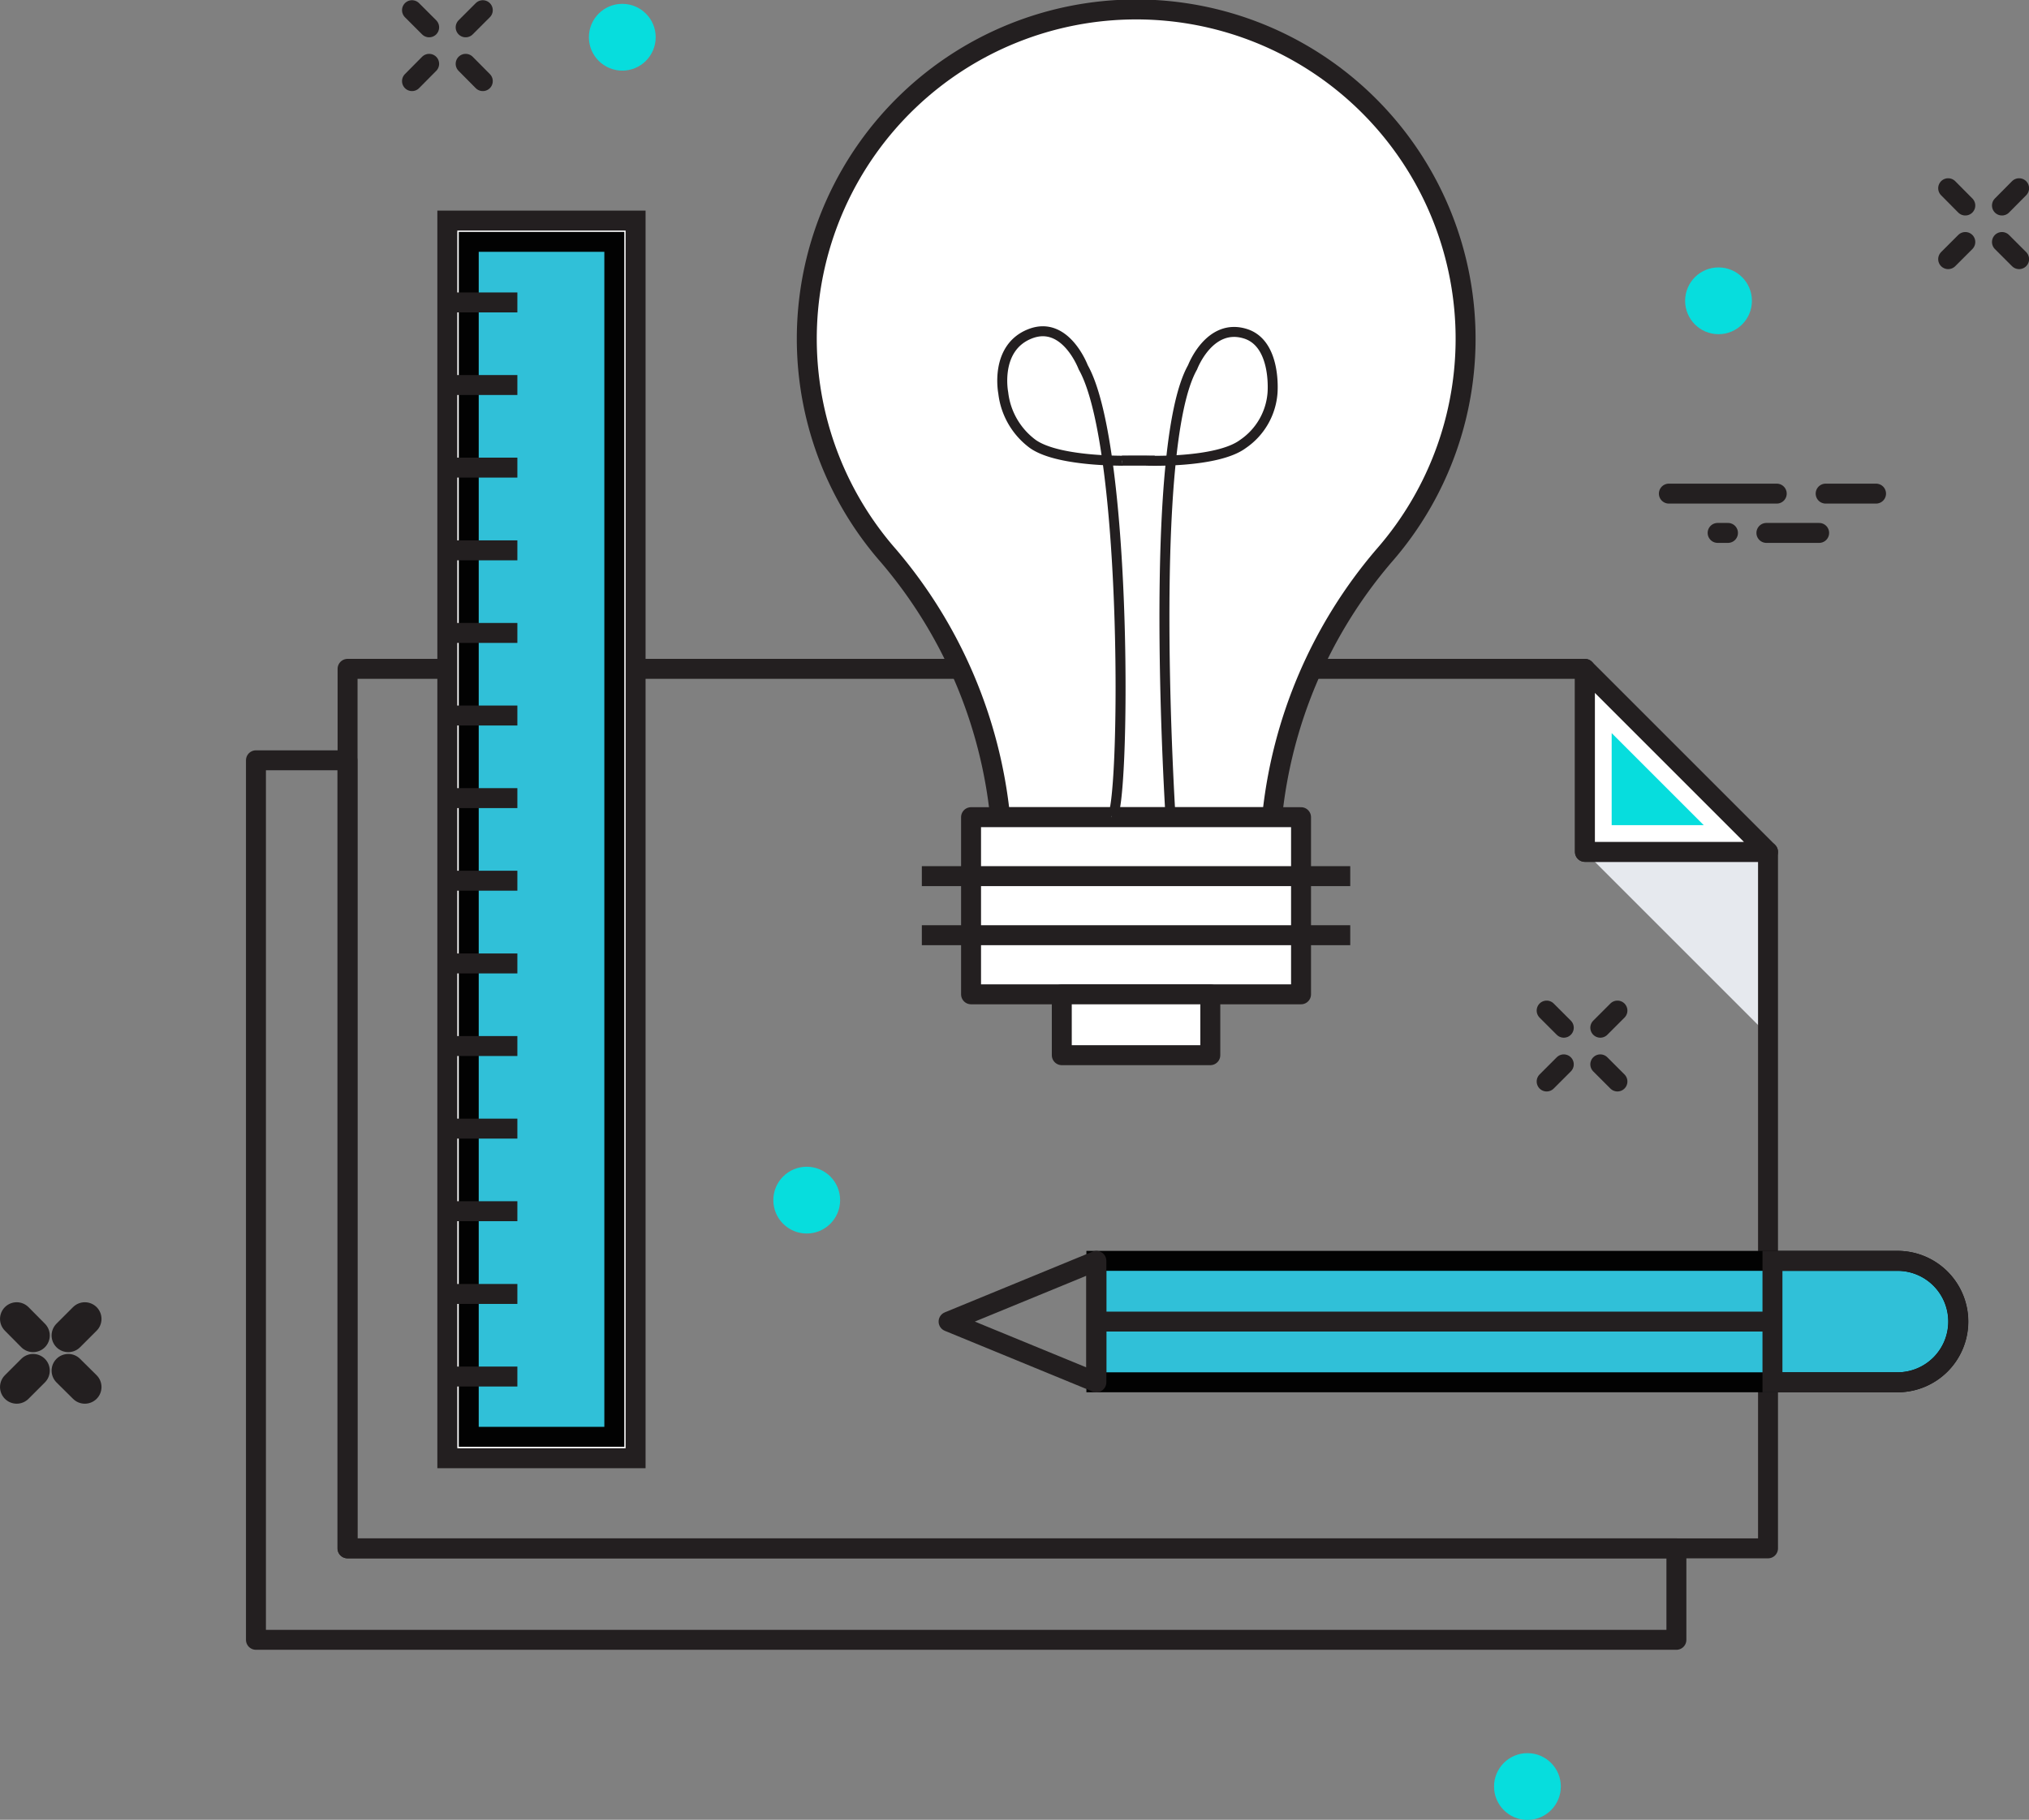 <svg xmlns="http://www.w3.org/2000/svg" viewBox="0 0 137.3 123.17"><rect x="0" y="0" width="137.3" height="123.17" fill="#808080" stroke="none"/><title>Resurs 1</title><g id="Lager_2" data-name="Lager 2"><g id="Lager_1-2" data-name="Lager 1"><polygon points="107.25 57.66 119.4 69.81 119.4 57.66 107.25 57.66" style="fill:#e6e9ee"/><line x1="136.63" y1="12.74" x2="135.47" y2="13.91" style="fill:none;stroke:#231f20;stroke-linecap:round;stroke-miterlimit:10;stroke-width:1.35px"/><line x1="132.99" y1="16.38" x2="131.83" y2="17.54" style="fill:none;stroke:#231f20;stroke-linecap:round;stroke-miterlimit:10;stroke-width:1.35px"/><line x1="136.63" y1="17.54" x2="135.47" y2="16.38" style="fill:none;stroke:#231f20;stroke-linecap:round;stroke-miterlimit:10;stroke-width:1.35px"/><line x1="132.99" y1="13.91" x2="131.83" y2="12.74" style="fill:none;stroke:#231f20;stroke-linecap:round;stroke-miterlimit:10;stroke-width:1.35px"/><line x1="32.67" y1="0.69" x2="31.51" y2="1.85" style="fill:none;stroke:#231f20;stroke-linecap:round;stroke-miterlimit:10;stroke-width:1.35px"/><line x1="29.04" y1="4.32" x2="27.88" y2="5.49" style="fill:none;stroke:#231f20;stroke-linecap:round;stroke-miterlimit:10;stroke-width:1.35px"/><line x1="32.67" y1="5.49" x2="31.51" y2="4.32" style="fill:none;stroke:#231f20;stroke-linecap:round;stroke-miterlimit:10;stroke-width:1.35px"/><line x1="29.04" y1="1.85" x2="27.88" y2="0.69" style="fill:none;stroke:#231f20;stroke-linecap:round;stroke-miterlimit:10;stroke-width:1.35px"/><line x1="112.93" y1="33.41" x2="120.23" y2="33.41" style="fill:none;stroke:#231f20;stroke-linecap:round;stroke-linejoin:round;stroke-width:1.35px"/><line x1="119.53" y1="36.07" x2="123.1" y2="36.07" style="fill:none;stroke:#231f20;stroke-linecap:round;stroke-linejoin:round;stroke-width:1.35px"/><line x1="123.54" y1="33.41" x2="126.95" y2="33.41" style="fill:none;stroke:#231f20;stroke-linecap:round;stroke-linejoin:round;stroke-width:1.35px"/><line x1="116.23" y1="36.07" x2="116.93" y2="36.07" style="fill:none;stroke:#231f20;stroke-linecap:round;stroke-linejoin:round;stroke-width:1.35px"/><polygon points="23.51 51.46 17.32 51.46 17.32 110.99 113.44 110.99 113.44 104.8 23.51 104.8 23.51 51.46" style="fill:none;stroke:#231f20;stroke-linejoin:round;stroke-width:1.35px"/><polygon points="23.52 45.27 107.25 45.27 107.25 57.66 119.64 57.66 119.64 104.8 23.52 104.8 23.52 45.27" style="fill:none;stroke:#231f20;stroke-linejoin:round;stroke-width:1.35px"/><polygon points="119.64 57.66 107.25 57.66 107.25 45.27 119.64 57.66" style="fill:#fff;stroke:#231f20;stroke-linejoin:round;stroke-width:1.35px"/><polygon points="109.06 55.85 109.06 49.62 115.29 55.85 109.06 55.85" style="fill:#07dddd"/><path d="M67.68,55.31h18.4a32.18,32.18,0,0,1,7.56-17.68,22.29,22.29,0,1,0-33.51,0A32.24,32.24,0,0,1,67.68,55.31Z" style="fill:#fff;stroke:#231f20;stroke-linejoin:round;stroke-width:1.35px"/><polygon points="88.04 55.31 74.19 55.31 65.71 55.31 65.71 67.3 88.04 67.3 88.04 55.31" style="fill:#fff;stroke:#231f20;stroke-linejoin:round;stroke-width:1.35px"/><line x1="62.38" y1="59.3" x2="91.37" y2="59.3" style="fill:#fff;stroke:#231f20;stroke-linejoin:round;stroke-width:1.35px"/><line x1="62.38" y1="63.3" x2="91.37" y2="63.3" style="fill:#fff;stroke:#231f20;stroke-linejoin:round;stroke-width:1.35px"/><rect x="71.85" y="67.3" width="10.05" height="4.12" style="fill:#fff;stroke:#231f20;stroke-linejoin:round;stroke-width:1.35px"/><rect x="30.27" y="14.93" width="12.74" height="83.77" style="fill:#fff;stroke:#231f20;stroke-miterlimit:10;stroke-width:1.35px"/><rect x="-3.8" y="51.89" width="80.88" height="9.85" transform="translate(93.46 20.17) rotate(90)" style="fill:#30c0d8;stroke:#020202;stroke-miterlimit:10;stroke-width:1.35px"/><line x1="30.27" y1="20.47" x2="35.01" y2="20.47" style="fill:none;stroke:#231f20;stroke-miterlimit:10;stroke-width:1.35px"/><line x1="30.27" y1="26.06" x2="35.01" y2="26.06" style="fill:none;stroke:#231f20;stroke-miterlimit:10;stroke-width:1.35px"/><line x1="30.27" y1="31.65" x2="35.01" y2="31.65" style="fill:none;stroke:#231f20;stroke-miterlimit:10;stroke-width:1.35px"/><line x1="30.27" y1="37.25" x2="35.01" y2="37.25" style="fill:none;stroke:#231f20;stroke-miterlimit:10;stroke-width:1.35px"/><line x1="30.27" y1="42.84" x2="35.01" y2="42.84" style="fill:none;stroke:#231f20;stroke-miterlimit:10;stroke-width:1.35px"/><line x1="30.27" y1="48.43" x2="35.01" y2="48.43" style="fill:none;stroke:#231f20;stroke-miterlimit:10;stroke-width:1.35px"/><line x1="30.27" y1="54.02" x2="35.01" y2="54.02" style="fill:none;stroke:#231f20;stroke-miterlimit:10;stroke-width:1.35px"/><line x1="30.27" y1="59.61" x2="35.01" y2="59.61" style="fill:none;stroke:#231f20;stroke-miterlimit:10;stroke-width:1.35px"/><line x1="30.27" y1="65.21" x2="35.01" y2="65.21" style="fill:none;stroke:#231f20;stroke-miterlimit:10;stroke-width:1.35px"/><line x1="30.27" y1="70.8" x2="35.01" y2="70.8" style="fill:none;stroke:#231f20;stroke-miterlimit:10;stroke-width:1.35px"/><line x1="30.27" y1="76.39" x2="35.01" y2="76.39" style="fill:none;stroke:#231f20;stroke-miterlimit:10;stroke-width:1.35px"/><line x1="30.27" y1="81.98" x2="35.01" y2="81.98" style="fill:none;stroke:#231f20;stroke-miterlimit:10;stroke-width:1.35px"/><line x1="30.27" y1="87.58" x2="35.01" y2="87.58" style="fill:none;stroke:#231f20;stroke-miterlimit:10;stroke-width:1.35px"/><line x1="30.27" y1="93.17" x2="35.01" y2="93.17" style="fill:none;stroke:#231f20;stroke-miterlimit:10;stroke-width:1.35px"/><path d="M128.41,85.34H74.19v8.22h54.21a4.11,4.11,0,0,0,4.11-4.11h0A4.11,4.11,0,0,0,128.41,85.34Z" style="fill:#30c0d8;stroke:#020202;stroke-miterlimit:10;stroke-width:1.35px"/><path d="M119.94,93.56h8.47a4.11,4.11,0,0,0,4.11-4.11h0a4.11,4.11,0,0,0-4.11-4.11h-8.47Z" style="fill:none;stroke:#231f20;stroke-miterlimit:10;stroke-width:1.35px"/><polygon points="74.19 93.56 64.19 89.45 74.19 85.34 74.19 93.56" style="fill:none;stroke:#231f20;stroke-linejoin:round;stroke-width:1.35px"/><line x1="74.19" y1="89.45" x2="119.94" y2="89.45" style="fill:none;stroke:#231f20;stroke-linejoin:round;stroke-width:1.35px"/><line x1="109.45" y1="68.4" x2="108.29" y2="69.56" style="fill:none;stroke:#231f20;stroke-linecap:round;stroke-miterlimit:10;stroke-width:1.35px"/><line x1="105.82" y1="72.04" x2="104.66" y2="73.2" style="fill:none;stroke:#231f20;stroke-linecap:round;stroke-miterlimit:10;stroke-width:1.35px"/><line x1="109.45" y1="73.2" x2="108.29" y2="72.04" style="fill:none;stroke:#231f20;stroke-linecap:round;stroke-miterlimit:10;stroke-width:1.35px"/><line x1="105.82" y1="69.56" x2="104.66" y2="68.4" style="fill:none;stroke:#231f20;stroke-linecap:round;stroke-miterlimit:10;stroke-width:1.35px"/><circle cx="116.29" cy="20.36" r="2.26" style="fill:#07dddd"/><circle cx="103.36" cy="120.92" r="2.26" style="fill:#07dddd"/><circle cx="54.59" cy="81.23" r="2.26" style="fill:#07dddd"/><circle cx="42.11" cy="2.52" r="2.26" style="fill:#07dddd"/><path d="M75.22,55.31c.91-.21,1.17-25-1.92-30.45,0,0-1.2-3.22-3.61-2.26s-1.8,4-1.8,4a5,5,0,0,0,2,3.45c1.8,1.27,6.6,1.13,6.6,1.13h1.65" style="fill:#fff;stroke:#231f20;stroke-linejoin:round;stroke-width:0.675px"/><path d="M79.21,55.31s-1.6-25,1.49-30.45c0,0,1.15-3.06,3.61-2.26,2.09.69,1.8,4,1.8,4a4.6,4.6,0,0,1-2,3.45c-1.77,1.32-6.6,1.13-6.6,1.13H75.92" style="fill:#fff;stroke:#231f20;stroke-linejoin:round;stroke-width:0.675px"/><line x1="5.74" y1="89.27" x2="4.62" y2="90.39" style="fill:none;stroke:#231f20;stroke-linecap:round;stroke-miterlimit:10;stroke-width:2.257px"/><line x1="2.24" y1="92.77" x2="1.13" y2="93.88" style="fill:none;stroke:#231f20;stroke-linecap:round;stroke-miterlimit:10;stroke-width:2.257px"/><line x1="5.74" y1="93.88" x2="4.62" y2="92.77" style="fill:none;stroke:#231f20;stroke-linecap:round;stroke-miterlimit:10;stroke-width:2.257px"/><line x1="2.24" y1="90.39" x2="1.13" y2="89.27" style="fill:none;stroke:#231f20;stroke-linecap:round;stroke-miterlimit:10;stroke-width:2.257px"/></g></g></svg>